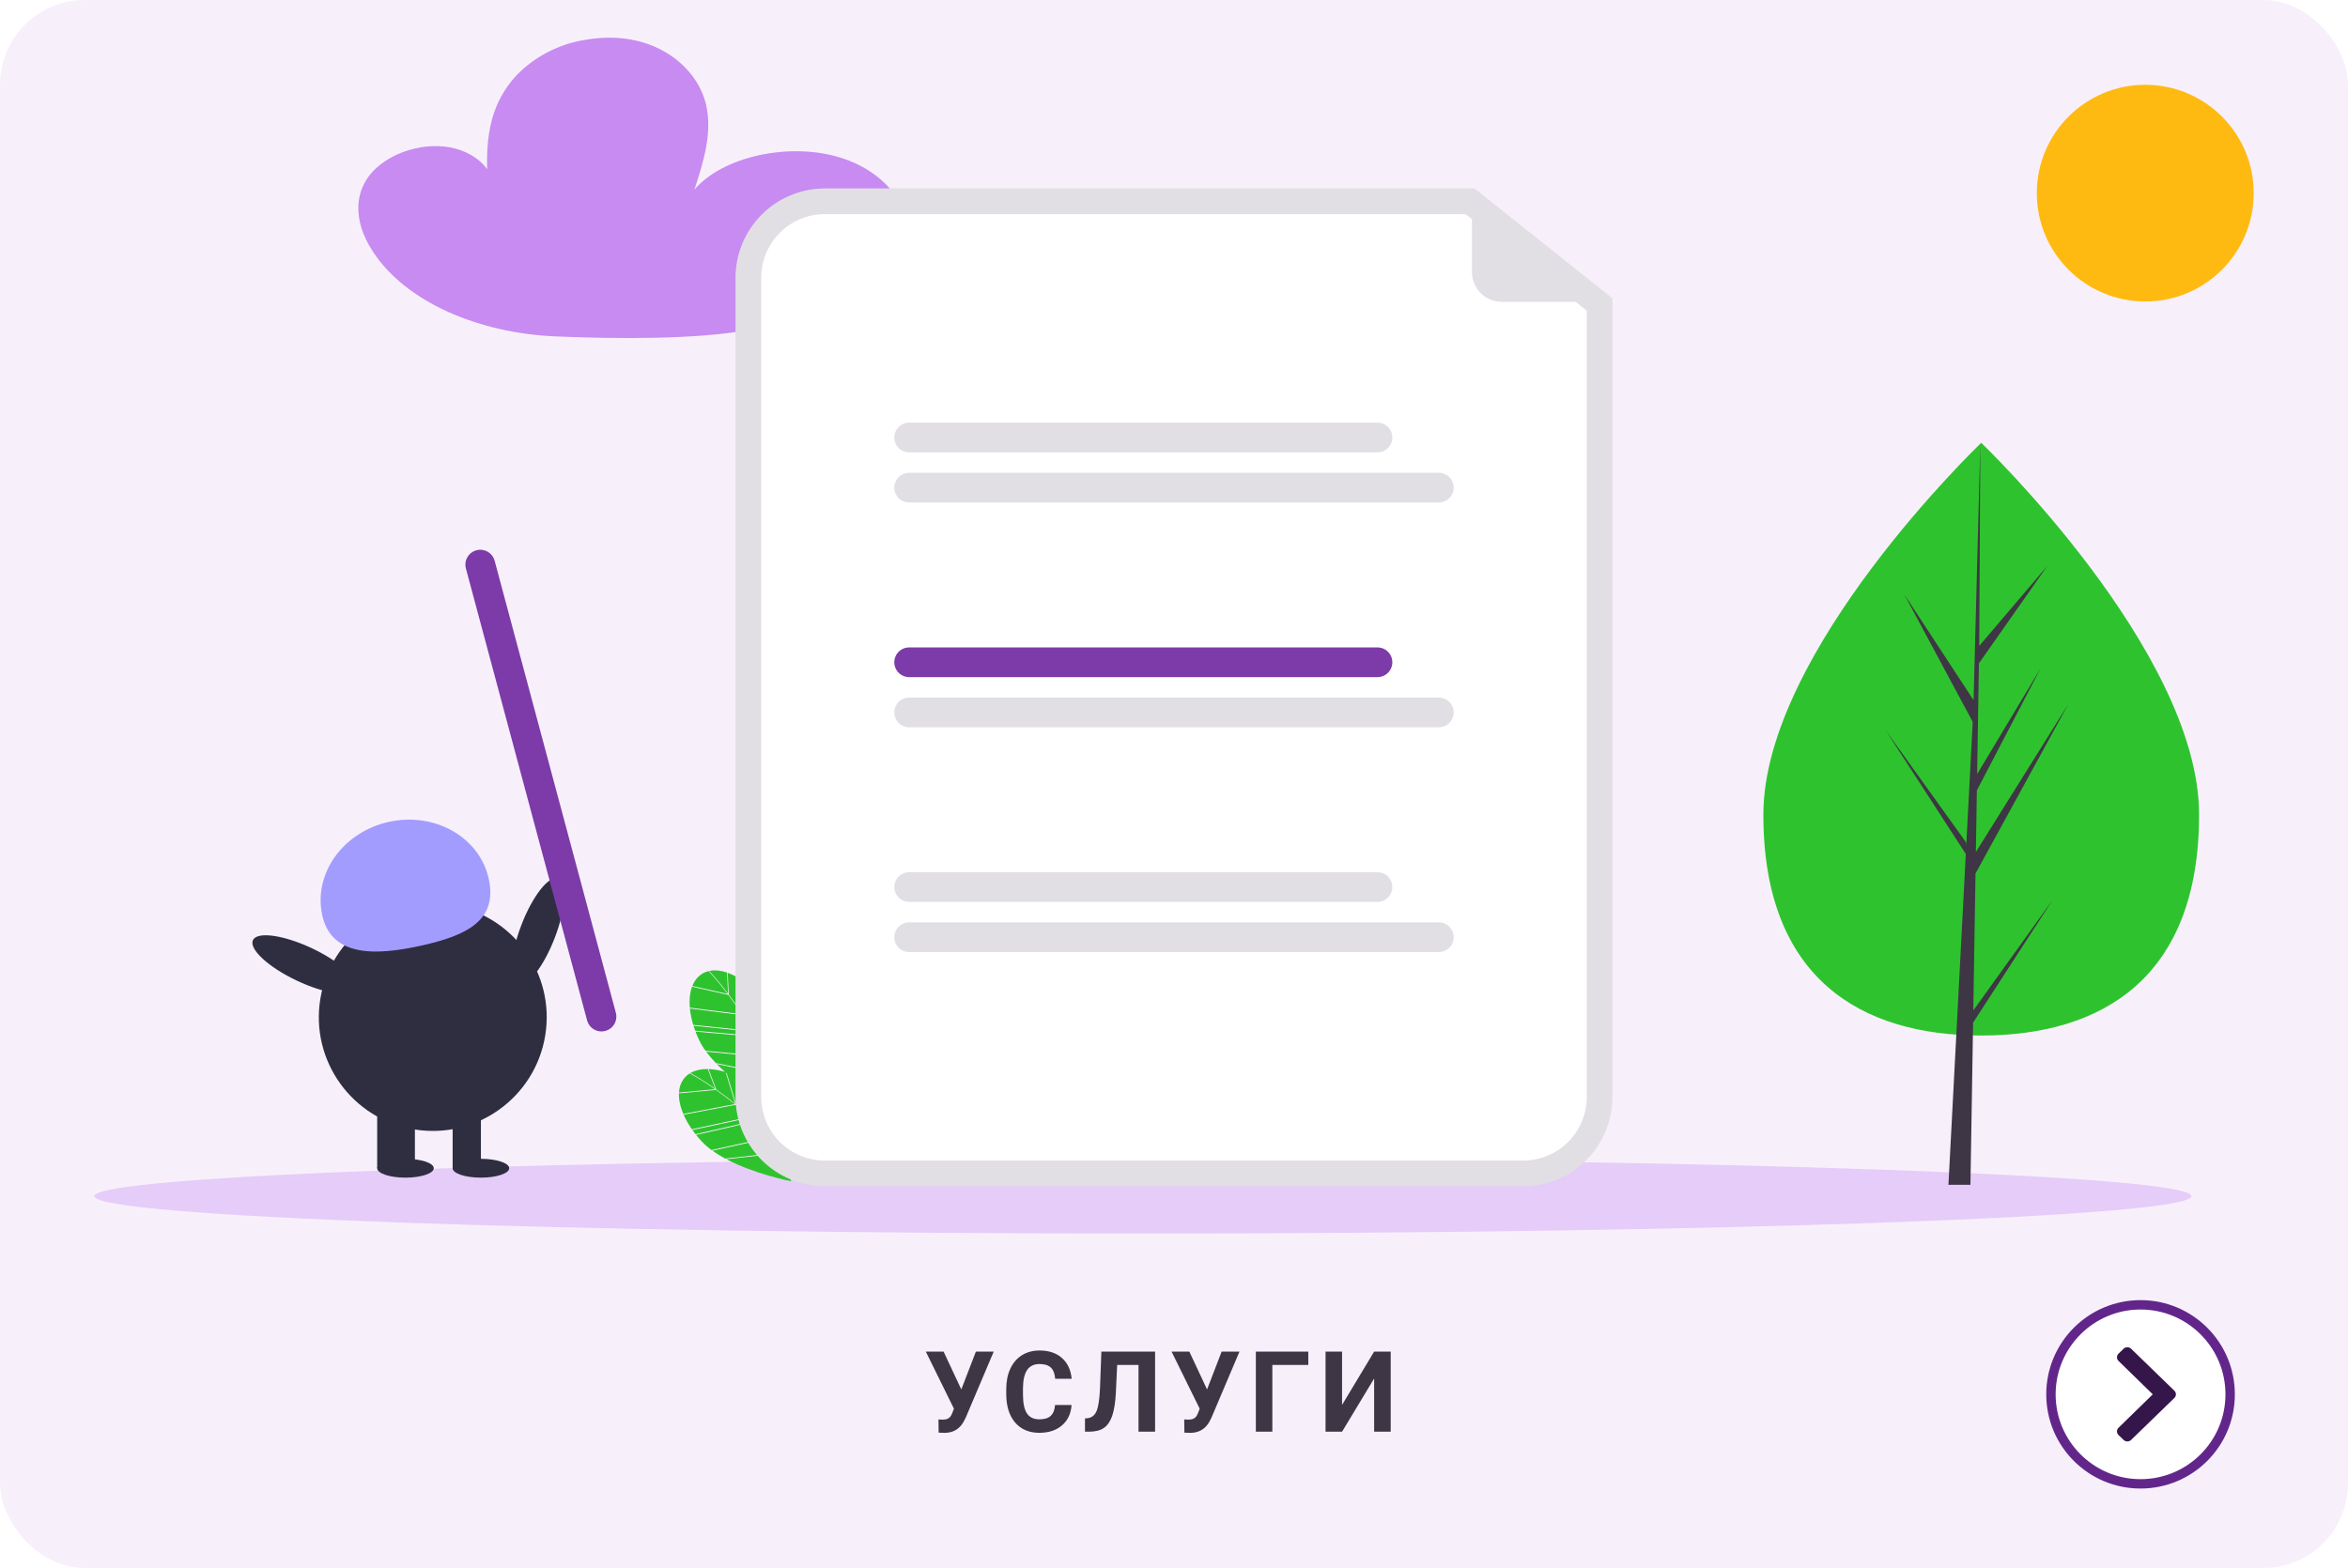 <svg width="250" height="167" viewBox="0 0 250 167" fill="none" xmlns="http://www.w3.org/2000/svg">
<g id="services-card">
<g id="Book Card">
<rect id="gradient" width="250" height="167" rx="9" fill="#F7F0FB"/>
<g id="Go Button" filter="url(#filter0_d)">
<path id="Ellipse 2" d="M237.452 148.504C237.452 153.769 233.181 158.038 227.912 158.038C222.642 158.038 218.371 153.769 218.371 148.504C218.371 143.239 222.642 138.97 227.912 138.97C233.181 138.97 237.452 143.239 237.452 148.504Z" fill="white" stroke="#62268B"/>
<g id="Arrow Right">
<path id="Arrow Right_2" d="M231.51 148.894L226.908 153.359C226.687 153.575 226.327 153.575 226.105 153.359L225.568 152.838C225.346 152.623 225.346 152.275 225.567 152.06L229.214 148.504L225.567 144.948C225.346 144.733 225.346 144.384 225.568 144.169L226.105 143.648C226.327 143.433 226.687 143.433 226.908 143.648L231.51 148.114C231.732 148.329 231.732 148.678 231.51 148.894Z" fill="#35164A"/>
</g>
</g>
<path id="&#208;&#163;&#208;&#161;&#208;&#155;&#208;&#163;&#208;&#147;&#208;&#152;" d="M102.354 147.983L103.907 143.952H105.806L102.823 150.989L102.583 151.452C102.142 152.222 101.466 152.606 100.556 152.606L99.94 152.583L99.923 151.171C100.017 151.187 100.169 151.194 100.38 151.194C100.626 151.194 100.823 151.151 100.972 151.065C101.124 150.979 101.251 150.821 101.353 150.591L101.569 150.034L98.575 143.952H100.468L102.354 147.983ZM114.094 149.642C114.028 150.56 113.688 151.282 113.074 151.81C112.465 152.337 111.66 152.601 110.66 152.601C109.567 152.601 108.705 152.233 108.076 151.499C107.451 150.761 107.139 149.749 107.139 148.464V147.942C107.139 147.122 107.283 146.399 107.572 145.774C107.862 145.149 108.274 144.671 108.809 144.339C109.348 144.003 109.973 143.835 110.684 143.835C111.668 143.835 112.461 144.099 113.063 144.626C113.664 145.153 114.012 145.894 114.106 146.847H112.348C112.305 146.296 112.151 145.897 111.885 145.651C111.623 145.401 111.223 145.276 110.684 145.276C110.098 145.276 109.658 145.487 109.365 145.909C109.076 146.327 108.928 146.978 108.92 147.86V148.505C108.92 149.427 109.059 150.101 109.336 150.526C109.617 150.952 110.059 151.165 110.66 151.165C111.203 151.165 111.608 151.042 111.873 150.796C112.143 150.546 112.297 150.161 112.336 149.642H114.094ZM122.986 143.952V152.483H121.222V145.376H118.949L118.808 148.388C118.749 149.403 118.621 150.204 118.421 150.79C118.222 151.372 117.931 151.8 117.548 152.073C117.165 152.343 116.642 152.479 115.978 152.483H115.521V151.071L115.814 151.042C116.255 150.983 116.57 150.729 116.757 150.28C116.949 149.827 117.07 149.022 117.121 147.866L117.267 143.952H122.986ZM128.52 147.983L130.073 143.952H131.971L128.989 150.989L128.749 151.452C128.307 152.222 127.631 152.606 126.721 152.606L126.106 152.583L126.088 151.171C126.182 151.187 126.335 151.194 126.546 151.194C126.792 151.194 126.989 151.151 127.137 151.065C127.29 150.979 127.417 150.821 127.518 150.591L127.735 150.034L124.741 143.952H126.633L128.52 147.983ZM139.299 145.376H135.472V152.483H133.715V143.952H139.299V145.376ZM146.31 143.952H148.073V152.483H146.31V146.817L142.894 152.483H141.136V143.952H142.894V149.63L146.31 143.952Z" fill="#3E3644"/>
<path id="coud" d="M59.223 35.833C50.842 35.485 43.207 32.105 39.753 26.868C39.592 26.623 39.439 26.375 39.296 26.123C38.035 23.892 37.641 21.327 39.02 19.128C40.399 16.929 43.846 15.259 47.302 15.606C50.758 15.953 53.461 18.71 52.03 20.892C51.713 16.482 51.448 11.848 55.006 8.01C56.965 6.003 59.52 4.684 62.29 4.248C69.459 2.987 74.219 7.039 75.172 11.126C75.876 14.146 74.904 17.214 73.936 20.202C76.918 16.678 84.009 15.11 89.443 16.775C94.876 18.439 97.887 23.1 96.031 26.974C93.846 31.532 86.558 33.887 79.789 35.132C74.198 36.161 65.817 36.106 59.223 35.833Z" fill="#C78BF1"/>
</g>
<path id="Vector" d="M228.414 32.109C234.79 32.109 239.96 26.943 239.96 20.57C239.96 14.197 234.79 9.031 228.414 9.031C222.037 9.031 216.867 14.197 216.867 20.57C216.867 26.943 222.037 32.109 228.414 32.109Z" fill="#FFBA11"/>
<path id="Vector_2" d="M121.686 131.376C183.347 131.376 233.333 129.595 233.333 127.398C233.333 125.2 183.347 123.419 121.686 123.419C60.026 123.419 10.04 125.2 10.04 127.398C10.04 129.595 60.026 131.376 121.686 131.376Z" fill="#E6CCF8"/>
<g id="TREE">
<path id="Vector_3" d="M234.144 86.769C234.144 104.201 223.759 110.288 210.948 110.288C198.136 110.288 187.751 104.201 187.751 86.769C187.751 69.337 210.948 47.16 210.948 47.16C210.948 47.16 234.144 69.337 234.144 86.769Z" fill="#2EC32E"/>
<path id="Vector_4" d="M210.103 107.622L210.34 93.032L220.227 74.983L210.377 90.744L210.484 84.184L217.298 71.125L210.512 82.448L210.704 70.649L218.001 60.253L210.735 68.794L210.855 47.16L210.1 75.8L210.162 74.618L202.744 63.287L210.044 76.886L209.352 90.063L209.332 89.713L200.779 77.789L209.306 90.949L209.219 92.597L209.204 92.621L209.211 92.757L207.457 126.187H209.8L210.082 108.92L218.587 95.792L210.103 107.622Z" fill="#3E3644"/>
</g>
<g id="Group 6">
<path id="Vector_5" d="M77.597 105.927C78.057 106.54 78.553 107.241 79.043 108.005L79.113 104.48L79.151 104.505C78.629 104.123 78.055 103.817 77.447 103.595L77.486 103.616L77.597 105.927Z" fill="#E6E6E6"/>
<path id="Vector_6" d="M77.408 103.581C76.777 103.367 76.165 103.295 75.606 103.395C75.577 103.4 75.548 103.406 75.52 103.412C75.662 103.564 76.49 104.464 77.516 105.819L77.408 103.581Z" fill="#E6E6E6"/>
<path id="Vector_7" d="M81.099 111.857C81.175 112.037 81.246 112.216 81.314 112.393L82.609 108.576L82.646 108.611C82.493 108.324 82.331 108.045 82.16 107.774L81.117 111.873L81.099 111.857Z" fill="#E6E6E6"/>
<path id="Vector_8" d="M80.343 110.248L81.02 106.245L81.058 106.276C80.507 105.623 79.88 105.038 79.19 104.533L79.119 108.125C79.575 108.843 79.983 109.551 80.343 110.248Z" fill="#E6E6E6"/>
<path id="Vector_9" d="M73.468 107.416L73.452 107.367C73.511 107.972 73.631 108.57 73.81 109.152L80.031 109.792C79.706 109.194 79.371 108.633 79.045 108.122L73.468 107.416Z" fill="#E6E6E6"/>
<path id="Vector_10" d="M73.841 109.249L73.825 109.2C73.887 109.405 73.958 109.613 74.036 109.822L74.019 109.773L80.315 110.332C80.239 110.184 80.162 110.037 80.085 109.892L73.841 109.249Z" fill="#E6E6E6"/>
<path id="Vector_11" d="M81.055 111.753L82.089 107.688L82.127 107.722C81.815 107.231 81.47 106.763 81.095 106.319L80.409 110.375C80.647 110.841 80.862 111.301 81.055 111.753Z" fill="#E6E6E6"/>
<path id="Vector_12" d="M81.318 112.597L75.191 112.008C75.524 112.456 75.887 112.882 76.277 113.281L76.262 113.227L81.862 114.378C81.717 113.774 81.535 113.18 81.318 112.597V112.597Z" fill="#E6E6E6"/>
<path id="Vector_13" d="M75.469 103.451L75.484 103.42C74.641 103.611 74.047 104.183 73.719 105.011L77.467 105.857C76.357 104.391 75.482 103.464 75.469 103.451Z" fill="#E6E6E6"/>
<path id="Vector_14" d="M81.428 112.696C81.62 113.222 81.784 113.759 81.918 114.303L83.377 110.648L83.412 110.684C83.32 110.176 83.163 109.681 82.947 109.212C82.861 109.028 82.77 108.846 82.676 108.668L81.366 112.531C81.387 112.586 81.408 112.641 81.428 112.696Z" fill="#E6E6E6"/>
<path id="Vector_15" d="M78.98 108.02C78.495 107.265 78.004 106.572 77.55 105.967L73.716 105.101L73.703 105.053C73.463 105.683 73.376 106.456 73.448 107.32L78.98 108.02Z" fill="#E6E6E6"/>
<path id="Vector_16" d="M75.117 111.906L81.279 112.499L81.28 112.495C81.013 111.792 80.707 111.103 80.366 110.432L74.054 109.871C74.162 110.155 74.283 110.441 74.418 110.731C74.614 111.143 74.848 111.537 75.117 111.906V111.906Z" fill="#E6E6E6"/>
<path id="Vector_17" d="M90.009 113.1L90.023 113.144C89.864 112.517 89.618 111.916 89.291 111.357L89.307 111.399L87.917 113.249C87.88 114.014 87.814 114.87 87.704 115.77L90.009 113.1Z" fill="#E6E6E6"/>
<path id="Vector_18" d="M89.27 111.322C88.921 110.755 88.496 110.31 88.001 110.031C87.975 110.016 87.949 110.003 87.924 109.989C87.936 110.197 87.999 111.417 87.923 113.115L89.27 111.322Z" fill="#E6E6E6"/>
<path id="Vector_19" d="M86.827 120.048C86.77 120.234 86.711 120.417 86.65 120.597L90.086 118.482L90.092 118.533C90.157 118.214 90.211 117.896 90.252 117.578L86.831 120.071L86.827 120.048Z" fill="#E6E6E6"/>
<path id="Vector_20" d="M87.273 118.326L90.35 115.675L90.36 115.723C90.352 114.869 90.243 114.019 90.035 113.191L87.686 115.912C87.578 116.755 87.44 117.56 87.273 118.326Z" fill="#E6E6E6"/>
<path id="Vector_21" d="M90.361 115.779L87.242 118.466C87.127 118.976 87 119.467 86.859 119.939L90.252 117.467L90.26 117.517C90.333 116.94 90.366 116.36 90.361 115.779V115.779Z" fill="#E6E6E6"/>
<path id="Vector_22" d="M84.342 124.854C84.344 124.812 84.347 124.769 84.35 124.725C84.905 124.064 85.379 123.338 85.761 122.563L83.878 120.219C83.853 120.139 83.827 120.059 83.8 119.98L85.805 122.475C86.079 121.917 86.318 121.343 86.523 120.757L82.558 116.779C82.57 116.748 82.582 116.716 82.595 116.683L86.555 120.656L86.559 120.654C86.802 119.942 87.007 119.217 87.173 118.482L83.24 114.595C83.249 114.559 83.257 114.522 83.265 114.486L87.198 118.374C87.234 118.211 87.268 118.049 87.301 117.888L83.379 113.9C83.386 113.862 83.392 113.824 83.399 113.786L87.323 117.776C87.455 117.109 87.555 116.463 87.631 115.862L83.787 111.766L83.806 111.718C83.715 111.851 83.626 111.99 83.54 112.134C83.542 111.678 83.505 111.224 83.429 110.775L81.956 114.464C82.075 114.973 82.16 115.489 82.211 116.009C82.203 116.097 82.194 116.185 82.188 116.275L82.236 116.323C82.24 116.371 82.242 116.418 82.245 116.465L82.18 116.4C82.177 116.452 82.175 116.504 82.173 116.556C82.143 115.855 82.046 115.158 81.885 114.474L76.326 113.332C76.606 113.619 76.899 113.898 77.199 114.167C76.617 113.985 76.013 113.881 75.403 113.86L75.446 113.869L76.267 116.032C76.894 116.472 77.583 116.986 78.285 117.562L77.275 114.235C77.312 114.268 77.35 114.301 77.388 114.334L78.395 117.652C79.051 118.195 79.658 118.742 80.216 119.293L79.754 116.17C79.786 116.193 79.818 116.215 79.85 116.237L80.319 119.394C80.689 119.764 81.036 120.134 81.359 120.506L81.135 117.081C81.167 117.101 81.198 117.121 81.228 117.14L81.455 120.6L81.434 120.591C81.561 120.739 81.685 120.886 81.804 121.034L81.848 117.513C81.881 117.533 81.912 117.551 81.94 117.567L81.896 121.149C81.933 121.195 81.97 121.241 82.006 121.287C82.352 121.728 82.673 122.188 82.969 122.664L82.99 122.343C83.016 122.438 83.041 122.532 83.067 122.623L83.055 122.806C83.099 122.877 83.141 122.949 83.182 123.02C83.214 123.129 83.246 123.235 83.277 123.339C83.186 123.169 83.091 123.002 82.991 122.836L77.35 123.466C80.316 125.024 83.997 125.763 84.231 125.809C84.175 125.563 84.108 125.32 84.03 125.078C84.05 125.057 84.07 125.036 84.09 125.014C84.1 125.043 84.11 125.072 84.119 125.101C84.109 125.112 84.098 125.124 84.088 125.135C84.099 125.129 84.112 125.123 84.124 125.117C84.178 125.287 84.227 125.456 84.27 125.625C84.287 125.488 84.31 125.28 84.33 125.017C85.346 124.509 87.977 123.025 89.313 120.698L85.822 122.601C85.424 123.411 84.927 124.167 84.342 124.854V124.854ZM83.185 119.357L83.194 119.225L83.282 119.335L83.274 119.467L83.185 119.357Z" fill="#E6E6E6"/>
<path id="Vector_23" d="M87.86 109.987L87.891 109.972C87.12 109.583 86.296 109.645 85.516 110.074L87.862 113.113C87.944 111.276 87.861 110.005 87.86 109.987Z" fill="#E6E6E6"/>
<path id="Vector_24" d="M86.544 120.903C86.357 121.431 86.14 121.948 85.896 122.452L89.353 120.567L89.358 120.617C89.612 120.167 89.807 119.686 89.94 119.186C89.991 118.99 90.037 118.793 90.079 118.596L86.603 120.736C86.583 120.792 86.564 120.848 86.544 120.903Z" fill="#E6E6E6"/>
<path id="Vector_25" d="M87.856 113.25L85.455 110.141L85.476 110.096C84.89 110.428 84.329 110.968 83.833 111.679L87.646 115.742C87.755 114.852 87.819 114.006 87.856 113.25Z" fill="#E6E6E6"/>
<path id="Vector_26" d="M75.362 113.859C74.695 113.85 74.091 113.971 73.59 114.238C73.564 114.252 73.539 114.267 73.513 114.281C73.696 114.382 74.762 114.982 76.157 115.955L75.362 113.859Z" fill="#E6E6E6"/>
<path id="Vector_27" d="M78.324 117.672L72.802 118.722L72.772 118.68C73.015 119.238 73.314 119.77 73.664 120.268L79.778 118.957C79.284 118.488 78.792 118.058 78.324 117.672Z" fill="#E6E6E6"/>
<path id="Vector_28" d="M80.216 119.382C80.098 119.264 79.979 119.149 79.861 119.035L73.724 120.351L73.693 120.309C73.816 120.485 73.947 120.66 74.086 120.835L74.055 120.794L80.216 119.382Z" fill="#E6E6E6"/>
<path id="Vector_29" d="M82.94 122.752C82.614 122.223 82.257 121.714 81.871 121.227L75.862 122.558C76.317 122.881 76.794 123.174 77.288 123.434L77.257 123.387L82.94 122.752Z" fill="#E6E6E6"/>
<path id="Vector_30" d="M73.477 114.334L73.481 114.3C72.74 114.742 72.351 115.469 72.296 116.358L76.123 116.005C74.613 114.954 73.493 114.342 73.477 114.334Z" fill="#E6E6E6"/>
<path id="Vector_31" d="M76.235 116.084L72.321 116.445L72.293 116.403C72.261 117.075 72.417 117.838 72.753 118.637L78.231 117.595C77.536 117.027 76.855 116.52 76.235 116.084Z" fill="#E6E6E6"/>
<path id="Vector_32" d="M81.803 121.142C81.331 120.555 80.827 119.994 80.295 119.461L74.119 120.877C74.309 121.113 74.513 121.348 74.731 121.582C75.045 121.913 75.389 122.215 75.759 122.484L81.803 121.146L81.803 121.142Z" fill="#E6E6E6"/>
<path id="Vector_33" d="M77.597 105.927C78.057 106.54 78.553 107.241 79.043 108.005L79.113 104.48L79.151 104.505C78.629 104.123 78.055 103.817 77.447 103.595L77.486 103.616L77.597 105.927Z" fill="#2EC32E"/>
<path id="Vector_34" d="M77.408 103.581C76.777 103.367 76.165 103.295 75.606 103.395C75.577 103.4 75.548 103.406 75.52 103.412C75.662 103.564 76.49 104.464 77.516 105.819L77.408 103.581Z" fill="#2EC32E"/>
<path id="Vector_35" d="M81.099 111.857C81.175 112.037 81.246 112.216 81.314 112.393L82.609 108.576L82.646 108.611C82.493 108.324 82.331 108.045 82.16 107.774L81.117 111.873L81.099 111.857Z" fill="#2EC32E"/>
<path id="Vector_36" d="M80.343 110.248L81.02 106.245L81.058 106.276C80.507 105.623 79.88 105.038 79.19 104.533L79.119 108.125C79.575 108.843 79.983 109.551 80.343 110.248Z" fill="#2EC32E"/>
<path id="Vector_37" d="M73.468 107.416L73.452 107.367C73.511 107.972 73.631 108.57 73.81 109.152L80.031 109.792C79.706 109.194 79.371 108.633 79.045 108.122L73.468 107.416Z" fill="#2EC32E"/>
<path id="Vector_38" d="M73.841 109.249L73.825 109.2C73.887 109.405 73.958 109.613 74.036 109.822L74.019 109.773L80.315 110.332C80.239 110.184 80.162 110.037 80.085 109.892L73.841 109.249Z" fill="#2EC32E"/>
<path id="Vector_39" d="M81.055 111.753L82.089 107.688L82.127 107.722C81.815 107.231 81.47 106.763 81.095 106.319L80.409 110.375C80.647 110.841 80.862 111.301 81.055 111.753Z" fill="#2EC32E"/>
<path id="Vector_40" d="M81.318 112.597L75.191 112.008C75.524 112.456 75.887 112.882 76.277 113.281L76.262 113.227L81.862 114.378C81.717 113.774 81.535 113.18 81.318 112.597V112.597Z" fill="#2EC32E"/>
<path id="Vector_41" d="M75.469 103.451L75.484 103.42C74.641 103.611 74.047 104.183 73.719 105.011L77.467 105.857C76.357 104.391 75.482 103.464 75.469 103.451Z" fill="#2EC32E"/>
<path id="Vector_42" d="M81.428 112.696C81.62 113.222 81.784 113.759 81.918 114.303L83.377 110.648L83.412 110.684C83.32 110.176 83.163 109.681 82.947 109.212C82.861 109.028 82.77 108.846 82.676 108.668L81.366 112.531C81.387 112.586 81.408 112.641 81.428 112.696Z" fill="#2EC32E"/>
<path id="Vector_43" d="M78.98 108.02C78.495 107.265 78.004 106.572 77.55 105.967L73.716 105.101L73.703 105.053C73.463 105.683 73.376 106.456 73.448 107.32L78.98 108.02Z" fill="#2EC32E"/>
<path id="Vector_44" d="M75.117 111.906L81.279 112.499L81.28 112.495C81.013 111.792 80.707 111.103 80.366 110.432L74.054 109.871C74.162 110.155 74.283 110.441 74.418 110.731C74.614 111.143 74.848 111.537 75.117 111.906V111.906Z" fill="#2EC32E"/>
<path id="Vector_45" d="M90.009 113.1L90.023 113.144C89.864 112.517 89.618 111.916 89.291 111.357L89.307 111.399L87.917 113.249C87.88 114.014 87.814 114.87 87.704 115.77L90.009 113.1Z" fill="#2EC32E"/>
<path id="Vector_46" d="M89.27 111.322C88.921 110.755 88.496 110.31 88.001 110.031C87.975 110.016 87.949 110.003 87.924 109.989C87.936 110.197 87.999 111.417 87.923 113.115L89.27 111.322Z" fill="#2EC32E"/>
<path id="Vector_47" d="M86.827 120.048C86.77 120.234 86.711 120.417 86.65 120.597L90.086 118.482L90.092 118.533C90.157 118.214 90.211 117.896 90.252 117.578L86.831 120.071L86.827 120.048Z" fill="#2EC32E"/>
<path id="Vector_48" d="M87.273 118.326L90.35 115.675L90.36 115.723C90.352 114.869 90.243 114.019 90.035 113.191L87.686 115.912C87.578 116.755 87.44 117.56 87.273 118.326Z" fill="#2EC32E"/>
<path id="Vector_49" d="M90.361 115.779L87.242 118.466C87.127 118.976 87 119.467 86.859 119.939L90.252 117.467L90.26 117.517C90.333 116.94 90.366 116.36 90.361 115.779V115.779Z" fill="#2EC32E"/>
<path id="Vector_50" d="M84.342 124.854C84.344 124.812 84.347 124.769 84.35 124.725C84.905 124.064 85.379 123.338 85.761 122.563L83.878 120.219C83.853 120.139 83.827 120.059 83.8 119.98L85.805 122.475C86.079 121.917 86.318 121.343 86.523 120.757L82.558 116.779C82.57 116.748 82.582 116.716 82.595 116.683L86.555 120.656L86.559 120.654C86.802 119.942 87.007 119.217 87.173 118.482L83.24 114.595C83.249 114.559 83.257 114.522 83.265 114.486L87.198 118.374C87.234 118.211 87.268 118.049 87.301 117.888L83.379 113.9C83.386 113.862 83.392 113.824 83.399 113.786L87.323 117.776C87.455 117.109 87.555 116.463 87.631 115.862L83.787 111.766L83.806 111.718C83.715 111.851 83.626 111.99 83.54 112.134C83.542 111.678 83.505 111.224 83.429 110.775L81.956 114.464C82.075 114.973 82.16 115.489 82.211 116.009C82.203 116.097 82.194 116.185 82.188 116.275L82.236 116.323C82.24 116.371 82.242 116.418 82.245 116.465L82.18 116.4C82.177 116.452 82.175 116.504 82.173 116.556C82.143 115.855 82.046 115.158 81.885 114.474L76.326 113.332C76.606 113.619 76.899 113.898 77.199 114.167C76.617 113.985 76.013 113.881 75.403 113.86L75.446 113.869L76.267 116.032C76.894 116.472 77.583 116.986 78.285 117.562L77.275 114.235C77.312 114.268 77.35 114.301 77.388 114.334L78.395 117.652C79.051 118.195 79.658 118.742 80.216 119.293L79.754 116.17C79.786 116.193 79.818 116.215 79.85 116.237L80.319 119.394C80.689 119.764 81.036 120.134 81.359 120.506L81.135 117.081C81.167 117.101 81.198 117.121 81.228 117.14L81.455 120.6L81.434 120.591C81.561 120.739 81.685 120.886 81.804 121.034L81.848 117.513C81.881 117.533 81.912 117.551 81.94 117.567L81.896 121.149C81.933 121.195 81.97 121.241 82.006 121.287C82.352 121.728 82.673 122.188 82.969 122.664L82.99 122.343C83.016 122.438 83.041 122.532 83.067 122.623L83.055 122.806C83.099 122.877 83.141 122.949 83.182 123.02C83.214 123.129 83.246 123.235 83.277 123.339C83.186 123.169 83.091 123.002 82.991 122.836L77.35 123.466C80.316 125.024 83.997 125.763 84.231 125.809C84.175 125.563 84.108 125.32 84.03 125.078C84.05 125.057 84.07 125.036 84.09 125.014C84.1 125.043 84.11 125.072 84.119 125.101C84.109 125.112 84.098 125.124 84.088 125.135C84.099 125.129 84.112 125.123 84.124 125.117C84.178 125.287 84.227 125.456 84.27 125.625C84.287 125.488 84.31 125.28 84.33 125.017C85.346 124.509 87.977 123.025 89.313 120.698L85.822 122.601C85.424 123.411 84.927 124.167 84.342 124.854V124.854ZM83.185 119.357L83.194 119.225L83.282 119.335L83.274 119.467L83.185 119.357Z" fill="#2EC32E"/>
<path id="Vector_51" d="M87.86 109.987L87.891 109.972C87.12 109.583 86.296 109.645 85.516 110.074L87.862 113.113C87.944 111.276 87.861 110.005 87.86 109.987Z" fill="#2EC32E"/>
<path id="Vector_52" d="M86.544 120.903C86.357 121.431 86.14 121.948 85.896 122.452L89.353 120.567L89.358 120.617C89.612 120.167 89.807 119.686 89.94 119.186C89.991 118.99 90.037 118.793 90.079 118.596L86.603 120.736C86.583 120.792 86.564 120.848 86.544 120.903Z" fill="#2EC32E"/>
<path id="Vector_53" d="M87.856 113.25L85.455 110.141L85.476 110.096C84.89 110.428 84.329 110.968 83.833 111.679L87.646 115.742C87.755 114.852 87.819 114.006 87.856 113.25Z" fill="#2EC32E"/>
<path id="Vector_54" d="M75.362 113.859C74.695 113.85 74.091 113.971 73.59 114.238C73.564 114.252 73.539 114.267 73.513 114.281C73.696 114.382 74.762 114.982 76.157 115.955L75.362 113.859Z" fill="#2EC32E"/>
<path id="Vector_55" d="M78.324 117.672L72.802 118.722L72.772 118.68C73.015 119.238 73.314 119.77 73.664 120.268L79.778 118.957C79.284 118.488 78.792 118.058 78.324 117.672Z" fill="#2EC32E"/>
<path id="Vector_56" d="M80.216 119.382C80.098 119.264 79.979 119.149 79.861 119.035L73.724 120.351L73.693 120.309C73.816 120.485 73.947 120.66 74.086 120.835L74.055 120.794L80.216 119.382Z" fill="#2EC32E"/>
<path id="Vector_57" d="M82.94 122.752C82.614 122.223 82.257 121.714 81.871 121.227L75.862 122.558C76.317 122.881 76.794 123.174 77.288 123.434L77.257 123.387L82.94 122.752Z" fill="#2EC32E"/>
<path id="Vector_58" d="M73.477 114.334L73.481 114.3C72.74 114.742 72.351 115.469 72.296 116.358L76.123 116.005C74.613 114.954 73.493 114.342 73.477 114.334Z" fill="#2EC32E"/>
<path id="Vector_59" d="M76.235 116.084L72.321 116.445L72.293 116.403C72.261 117.075 72.417 117.838 72.753 118.637L78.231 117.595C77.536 117.027 76.855 116.52 76.235 116.084Z" fill="#2EC32E"/>
<path id="Vector_60" d="M81.803 121.142C81.331 120.555 80.827 119.994 80.295 119.461L74.119 120.877C74.309 121.113 74.513 121.348 74.731 121.582C75.045 121.913 75.389 122.215 75.759 122.484L81.803 121.146L81.803 121.142Z" fill="#2EC32E"/>
</g>
<g id="man">
<path id="Vector_61" d="M59.07 99.876C60.266 96.753 60.439 93.917 59.457 93.542C58.475 93.168 56.709 95.396 55.513 98.519C54.317 101.642 54.143 104.478 55.126 104.853C56.108 105.227 57.874 102.999 59.07 99.876Z" fill="#2F2E41"/>
<path id="Vector_62" d="M58.053 110.28C59.126 103.68 54.635 97.46 48.022 96.389C41.408 95.318 35.177 99.801 34.104 106.401C33.031 113.002 37.522 119.221 44.135 120.293C50.749 121.364 56.98 116.881 58.053 110.28Z" fill="#2F2E41"/>
<path id="Vector_63" d="M44.177 117.398H40.161V124.422H44.177V117.398Z" fill="#2F2E41"/>
<path id="Vector_64" d="M51.205 117.398H48.193V124.422H51.205V117.398Z" fill="#2F2E41"/>
<path id="Vector_65" d="M43.173 125.425C44.836 125.425 46.185 124.976 46.185 124.422C46.185 123.868 44.836 123.419 43.173 123.419C41.509 123.419 40.161 123.868 40.161 124.422C40.161 124.976 41.509 125.425 43.173 125.425Z" fill="#2F2E41"/>
<path id="Vector_66" d="M51.205 125.425C52.868 125.425 54.217 124.976 54.217 124.422C54.217 123.868 52.868 123.419 51.205 123.419C49.541 123.419 48.193 123.868 48.193 124.422C48.193 124.976 49.541 125.425 51.205 125.425Z" fill="#2F2E41"/>
<path id="Vector_67" d="M34.318 97.511C33.328 93.092 36.491 88.627 41.383 87.537C46.274 86.448 51.041 89.148 52.031 93.567C53.02 97.986 49.779 99.616 44.887 100.705C39.996 101.794 35.307 101.93 34.318 97.511Z" fill="#A29CFF"/>
<path id="Vector_68" d="M37.895 105.317C38.346 104.369 36.257 102.438 33.231 101.005C30.204 99.573 27.385 99.18 26.934 100.128C26.483 101.077 28.572 103.007 31.599 104.44C34.625 105.873 37.444 106.265 37.895 105.317Z" fill="#2F2E41"/>
</g>
<g id="fie">
<path id="Vector_69" d="M162.176 126.345H87.823C85.302 126.343 82.885 125.34 81.102 123.558C79.319 121.777 78.316 119.361 78.313 116.841V29.573C78.316 27.053 79.319 24.637 81.102 22.855C82.885 21.073 85.302 20.071 87.823 20.068H156.997L171.687 31.77V116.841C171.684 119.361 170.681 121.777 168.898 123.558C167.115 125.34 164.698 126.343 162.176 126.345V126.345Z" fill="#E2DFE4"/>
<path id="Vector_70" d="M87.823 22.804C86.028 22.806 84.306 23.52 83.037 24.789C81.767 26.058 81.053 27.778 81.051 29.573V116.841C81.053 118.635 81.767 120.356 83.037 121.625C84.306 122.894 86.028 123.607 87.823 123.609H162.176C163.972 123.607 165.693 122.894 166.963 121.625C168.233 120.356 168.947 118.635 168.949 116.841V33.088L156.039 22.804H87.823Z" fill="white"/>
<path id="Vector_71" d="M146.663 48.18H96.804C96.596 48.18 96.39 48.139 96.198 48.06C96.005 47.98 95.831 47.864 95.683 47.717C95.536 47.57 95.419 47.395 95.34 47.203C95.26 47.011 95.219 46.805 95.219 46.597C95.219 46.389 95.26 46.183 95.34 45.991C95.419 45.799 95.536 45.624 95.683 45.477C95.831 45.33 96.005 45.214 96.198 45.134C96.39 45.055 96.596 45.014 96.804 45.014H146.663C147.083 45.014 147.486 45.181 147.783 45.478C148.08 45.775 148.247 46.177 148.247 46.597C148.247 47.017 148.08 47.419 147.783 47.716C147.486 48.013 147.083 48.18 146.663 48.18Z" fill="#E2DFE4"/>
<path id="Vector_72" d="M153.196 53.521H96.804C96.596 53.521 96.39 53.48 96.198 53.401C96.006 53.321 95.831 53.205 95.684 53.058C95.537 52.911 95.421 52.736 95.341 52.544C95.261 52.352 95.221 52.146 95.221 51.939C95.221 51.731 95.261 51.525 95.341 51.333C95.421 51.141 95.537 50.966 95.684 50.819C95.831 50.672 96.006 50.556 96.198 50.476C96.39 50.397 96.596 50.356 96.804 50.356H153.196C153.404 50.356 153.61 50.397 153.802 50.476C153.994 50.556 154.169 50.672 154.316 50.819C154.463 50.966 154.579 51.141 154.659 51.333C154.738 51.525 154.779 51.731 154.779 51.939C154.779 52.146 154.738 52.352 154.659 52.544C154.579 52.736 154.463 52.911 154.316 53.058C154.169 53.205 153.994 53.321 153.802 53.401C153.61 53.48 153.404 53.521 153.196 53.521Z" fill="#E2DFE4"/>
<path id="Vector_73" d="M146.663 72.119H96.804C96.596 72.119 96.39 72.078 96.198 71.999C96.005 71.919 95.831 71.803 95.683 71.656C95.536 71.509 95.419 71.334 95.34 71.142C95.26 70.95 95.219 70.744 95.219 70.536C95.219 70.328 95.26 70.122 95.34 69.93C95.419 69.738 95.536 69.563 95.683 69.416C95.831 69.269 96.005 69.153 96.198 69.073C96.39 68.994 96.596 68.953 96.804 68.953H146.663C147.083 68.953 147.486 69.12 147.783 69.417C148.08 69.713 148.247 70.116 148.247 70.536C148.247 70.956 148.08 71.358 147.783 71.655C147.486 71.952 147.083 72.119 146.663 72.119Z" fill="#7C3BA8"/>
<path id="Vector_74" d="M62.511 108.678L49.607 60.547C49.553 60.346 49.539 60.137 49.566 59.931C49.593 59.724 49.66 59.526 49.764 59.345C49.868 59.165 50.007 59.007 50.172 58.881C50.337 58.754 50.525 58.661 50.727 58.607C50.928 58.553 51.137 58.54 51.343 58.567C51.55 58.594 51.749 58.662 51.929 58.766C52.109 58.87 52.267 59.008 52.394 59.173C52.52 59.339 52.613 59.527 52.667 59.728L65.571 107.859C65.68 108.264 65.623 108.696 65.413 109.06C65.203 109.423 64.857 109.688 64.451 109.797C64.045 109.906 63.613 109.849 63.249 109.639C62.886 109.429 62.62 109.083 62.511 108.678Z" fill="#7C3BA8"/>
<path id="Vector_75" d="M153.196 77.46H96.804C96.596 77.46 96.39 77.419 96.198 77.34C96.006 77.26 95.831 77.144 95.684 76.997C95.537 76.85 95.421 76.675 95.341 76.483C95.261 76.291 95.221 76.085 95.221 75.878C95.221 75.67 95.261 75.464 95.341 75.272C95.421 75.08 95.537 74.906 95.684 74.758C95.831 74.612 96.006 74.495 96.198 74.415C96.39 74.336 96.596 74.295 96.804 74.295H153.196C153.404 74.295 153.61 74.336 153.802 74.415C153.994 74.495 154.169 74.612 154.316 74.758C154.463 74.906 154.579 75.08 154.659 75.272C154.738 75.464 154.779 75.67 154.779 75.878C154.779 76.085 154.738 76.291 154.659 76.483C154.579 76.675 154.463 76.85 154.316 76.997C154.169 77.144 153.994 77.26 153.802 77.34C153.61 77.419 153.404 77.46 153.196 77.46Z" fill="#E2DFE4"/>
<path id="Vector_76" d="M146.663 96.058H96.804C96.384 96.058 95.981 95.891 95.684 95.594C95.387 95.297 95.221 94.895 95.221 94.475C95.221 94.055 95.387 93.653 95.684 93.356C95.981 93.059 96.384 92.892 96.804 92.892H146.663C147.083 92.892 147.486 93.059 147.783 93.356C148.08 93.653 148.247 94.055 148.247 94.475C148.247 94.895 148.08 95.297 147.783 95.594C147.486 95.891 147.083 96.058 146.663 96.058Z" fill="#E2DFE4"/>
<path id="Vector_77" d="M153.196 101.399H96.804C96.596 101.4 96.39 101.359 96.198 101.279C96.005 101.2 95.831 101.084 95.683 100.937C95.536 100.79 95.419 100.615 95.34 100.423C95.26 100.231 95.219 100.025 95.219 99.817C95.219 99.609 95.26 99.403 95.34 99.211C95.419 99.019 95.536 98.844 95.683 98.697C95.831 98.55 96.005 98.433 96.198 98.354C96.39 98.275 96.596 98.234 96.804 98.234H153.196C153.616 98.234 154.019 98.401 154.316 98.698C154.613 98.994 154.78 99.397 154.78 99.817C154.78 100.236 154.613 100.639 154.316 100.936C154.019 101.233 153.616 101.399 153.196 101.399Z" fill="#E2DFE4"/>
<path id="Vector_78" d="M171.401 32.146H159.894C159.478 32.146 159.066 32.065 158.681 31.905C158.297 31.746 157.948 31.513 157.654 31.219C157.36 30.925 157.126 30.576 156.967 30.192C156.808 29.808 156.726 29.397 156.726 28.981V20.487C156.726 20.45 156.737 20.413 156.756 20.382C156.776 20.351 156.804 20.325 156.838 20.309C156.871 20.293 156.909 20.286 156.946 20.29C156.983 20.294 157.018 20.309 157.047 20.332L171.524 31.794C171.556 31.819 171.579 31.854 171.591 31.893C171.602 31.933 171.601 31.975 171.588 32.014C171.574 32.052 171.549 32.086 171.515 32.11C171.482 32.134 171.442 32.146 171.401 32.146V32.146Z" fill="#E2DFE4"/>
</g>
</g>
<defs>
<filter id="filter0_d" x="212.871" y="133.47" width="30.08" height="30.068" filterUnits="userSpaceOnUse" color-interpolation-filters="sRGB">
<feFlood flood-opacity="0" result="BackgroundImageFix"/>
<feColorMatrix in="SourceAlpha" type="matrix" values="0 0 0 0 0 0 0 0 0 0 0 0 0 0 0 0 0 0 127 0"/>
<feOffset/>
<feGaussianBlur stdDeviation="2.5"/>
<feColorMatrix type="matrix" values="0 0 0 0 0 0 0 0 0 0 0 0 0 0 0 0 0 0 0.25 0"/>
<feBlend mode="normal" in2="BackgroundImageFix" result="effect1_dropShadow"/>
<feBlend mode="normal" in="SourceGraphic" in2="effect1_dropShadow" result="shape"/>
</filter>
</defs>
</svg>
